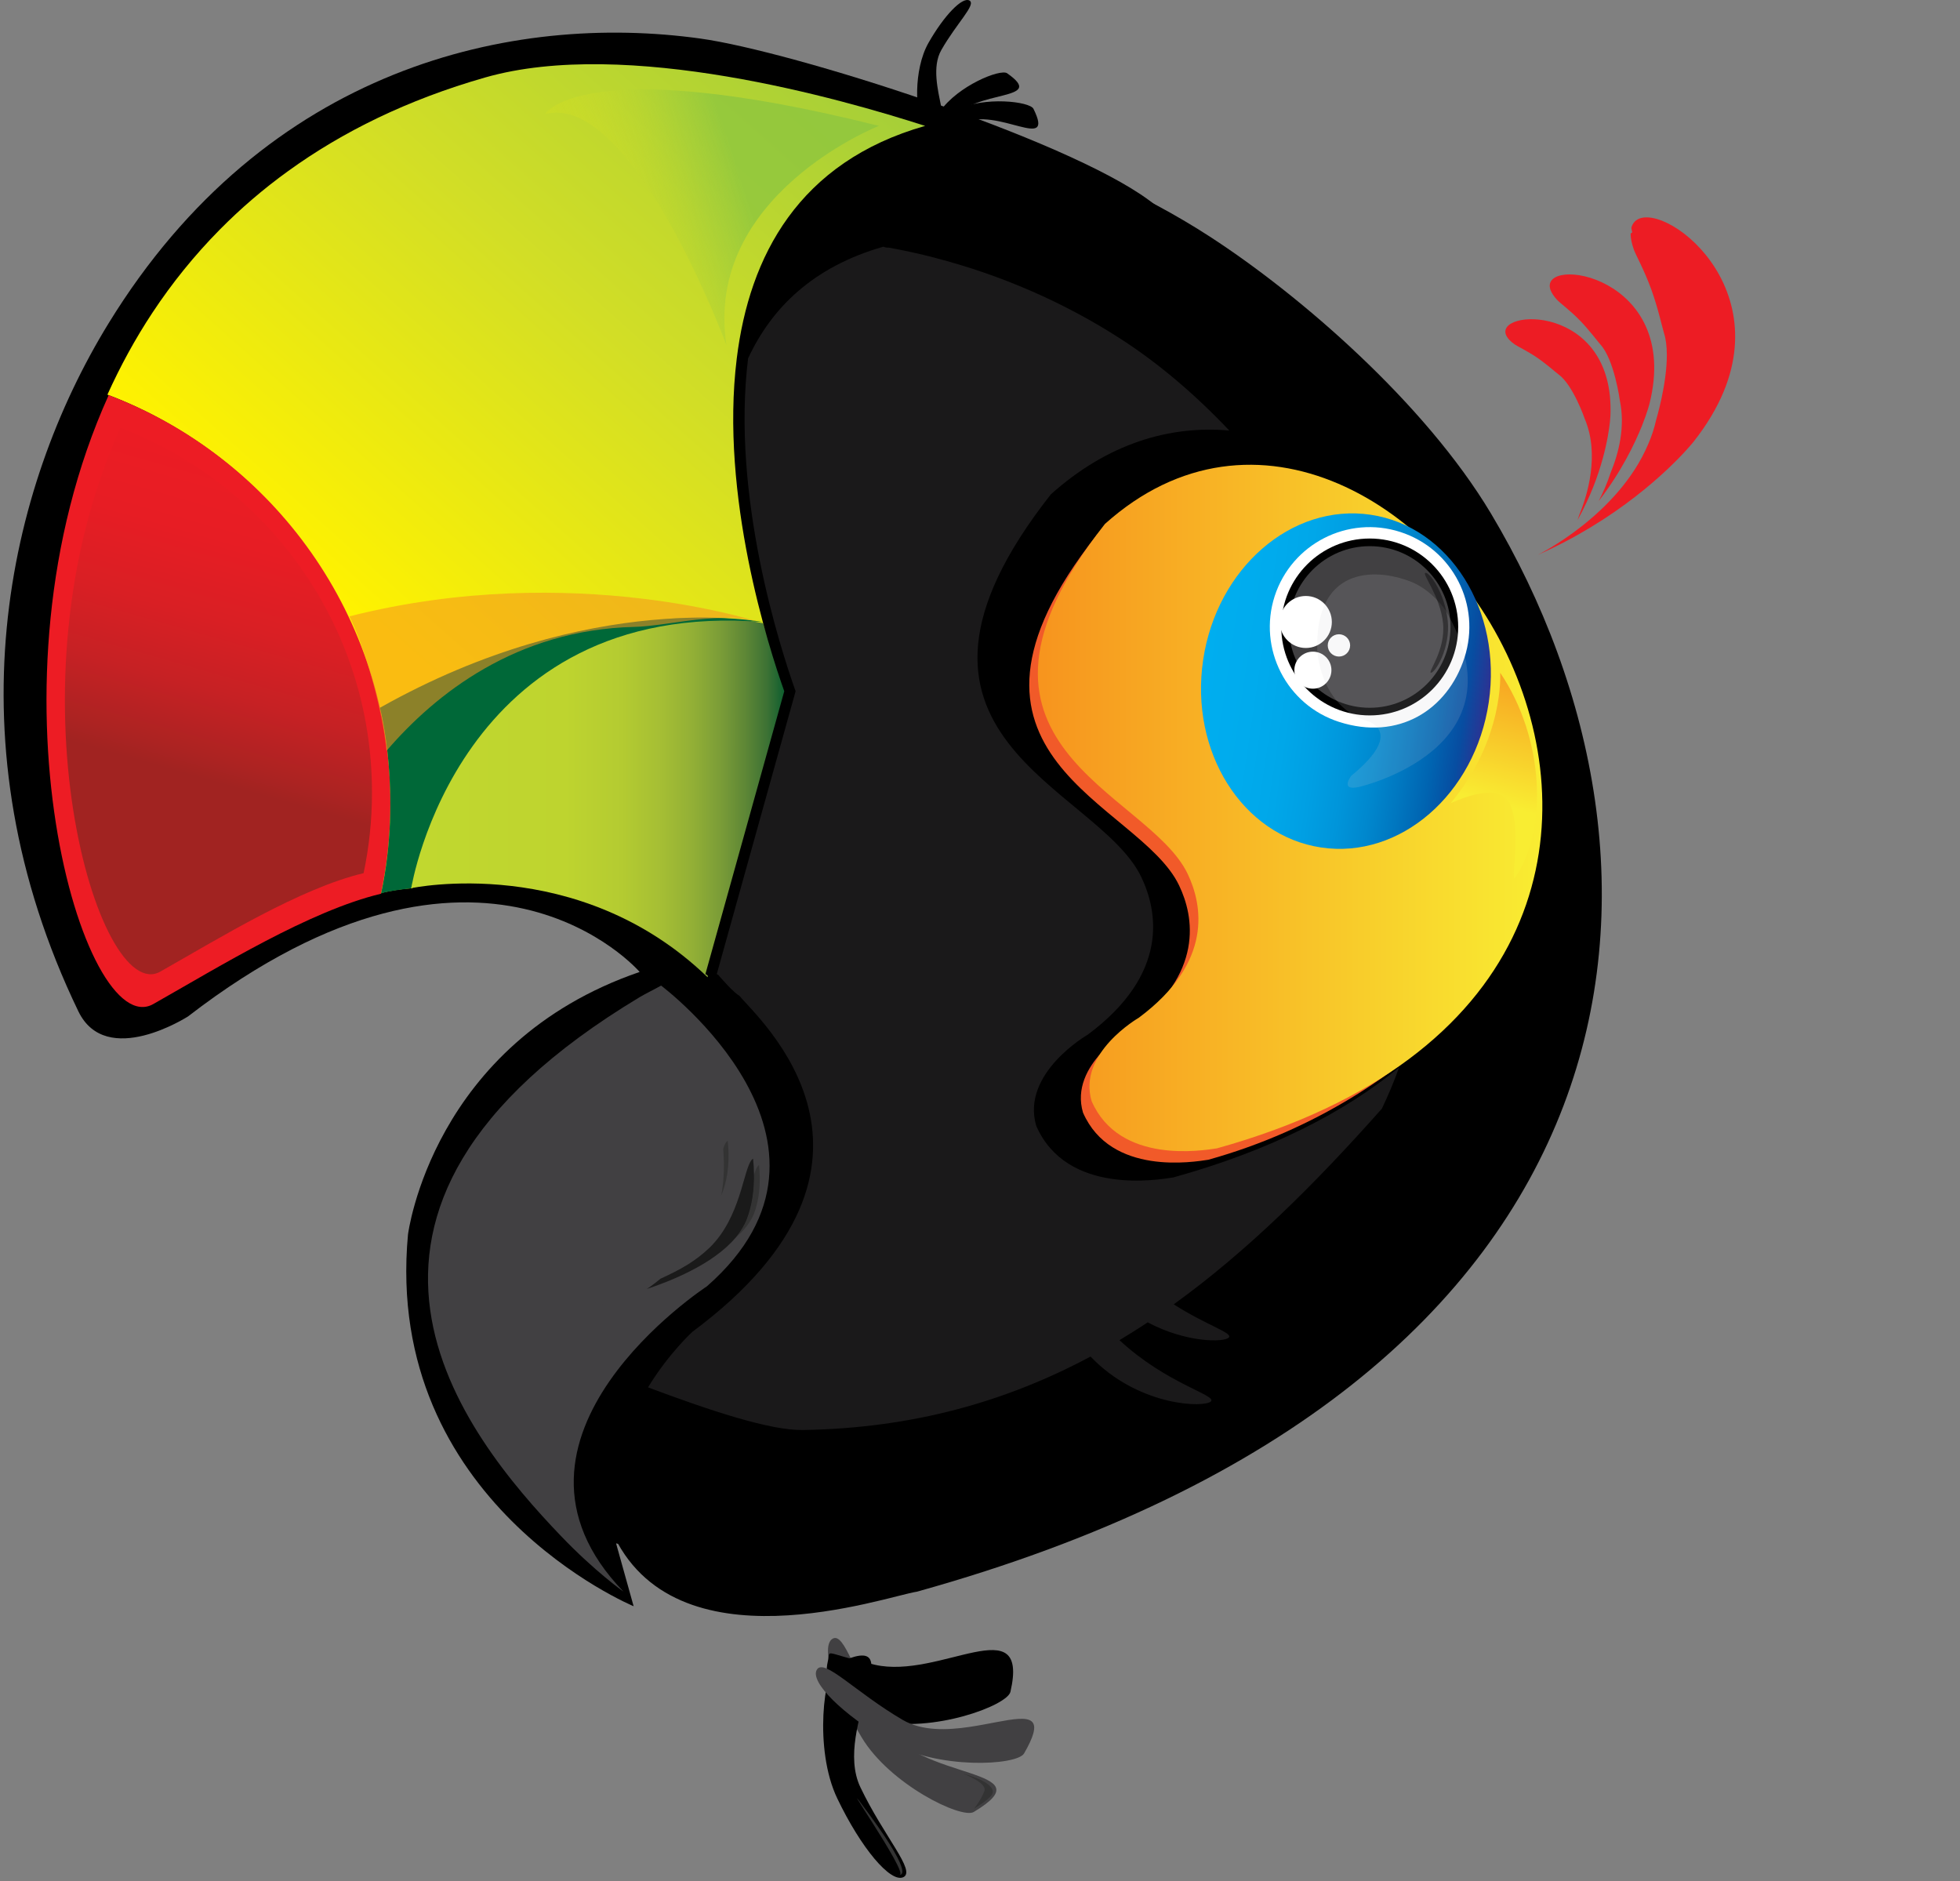 <?xml version="1.0" encoding="utf-8"?>
<!-- Generator: Adobe Illustrator 16.0.0, SVG Export Plug-In . SVG Version: 6.00 Build 0)  -->
<!DOCTYPE svg PUBLIC "-//W3C//DTD SVG 1.1//EN" "http://www.w3.org/Graphics/SVG/1.1/DTD/svg11.dtd">
<svg version="1.1" id="Layer_1" xmlns="http://www.w3.org/2000/svg" xmlns:xlink="http://www.w3.org/1999/xlink" x="0px" y="0px"
	 width="1756.119px" height="1685.15px" viewBox="0 0 1756.119 1685.15" enable-background="new 0 0 1756.119 1685.15"
	 xml:space="preserve">
<rect x="0" y="0" width="1756.119" height="1685.15" fill="#808080" stroke="none"/>
<g>
	<g id="OUTLINE">
		<path d="M70.174,905.96C-46.278,664.605,6.523,437.595,97.197,289.803C238.638,59.279,459.777,11.234,627.527,34.544
			c81.729,11.343,326.646,89.209,401.988,144.863c189.979,140.364,411.213,402.393,379.375,590.98
			c-20.778,122.909-41.053,272.313-135.162,381.57c-134.219,155.845-346.082,241.354-503.111,267.334
			c-63.795,10.54-147.387-19.024-218.632-36.625l15.732,56.351c0,0-224.286-93.125-202.185-332.904
			c0,0,21.297-171.431,207.581-235.354c0,0-140.511-163.926-404.695,39.885C168.347,910.644,95.203,957.81,70.174,905.96z"/>
		<g id="HEAD_FEATHERS_1_">
			<path d="M852.982,107.359c-16.153,23.163-23.311,46.07-29.272,41.934c-5.943-4.134,2.324-26.309,18.481-49.434
				c16.151-23.162,54.172-38.384,60.174-34.213C938.884,91.187,872.652,79.223,852.982,107.359z"/>
			<path d="M862.607,110.287c-25.321,12.479-42.595,29.127-45.865,22.614c-3.188-6.514,14.726-21.917,40.026-34.432
				c25.322-12.478,65.978-7.502,69.192-0.989C945.725,137.438,893.455,95.103,862.607,110.287z"/>
			<path d="M843.361,44.899c13.961-24.516,31.578-40.835,25.247-44.421c-6.329-3.586-22.742,13.356-36.722,37.945
				c-13.938,24.553-11.396,65.425-5.028,69.01C865.609,129.499,826.418,74.832,843.361,44.899z"/>
		</g>
		<g id="TAIL_2_">
			<path fill="#414042" d="M791.714,1544.656c-25.247-42.227-34.907-83.022-45.776-76.512c-10.9,6.515,0.75,46.03,26.07,88.332
				c25.249,42.227,89.596,73.399,100.461,66.853C939.138,1583.408,822.521,1596.067,791.714,1544.656z"/>
			<path d="M783.735,1491.416c-47.989-11.013-39.265-14.854-42.117-2.521c-2.834,12.403-2.174,41.75,45.832,52.839
				c47.984,11.086,115.021-13.648,117.879-26.056C922.746,1439.972,842.117,1504.919,783.735,1491.416z"/>
			<path d="M770.929,1601.265c21.242,44.459,49.947,74.938,38.478,80.464c-11.471,5.453-37.964-26.09-59.238-70.549
				c-21.241-44.421-11.729-115.226-0.293-120.748C820.053,1456.912,745.079,1547.255,770.929,1601.265z"/>
			<path fill="#414042" d="M868.792,1547.108c33.958-5.014,63.103-16.063,57.025,5.891c-1.241,4.502-3.878,10.283-8.271,17.896
				c-6.424,10.94-77.757,14.638-120.293-10.209c-42.519-24.845-71.793-53.859-65.407-64.767
				c6.44-10.978,34.473,20.125,77.022,44.971C826.163,1550.914,848.336,1550.146,868.792,1547.108z"/>
			<path fill="#333333" d="M872.871,1620.221c0,0,17.29-10.103,16.614-14.713c0,0,2.357-8.671-26.313-16.393
				c0,0,21.772,8.16,18.774,15.516C881.982,1604.669,879.658,1611.473,872.871,1620.221z"/>
			<path fill="#333333" d="M805.729,1679.532c0,0,15.225,3.771-25.709-52.398C739.114,1571.005,816.449,1680.888,805.729,1679.532z"
				/>
		</g>
	</g>
	<g id="TAIL">
		<g>
			<path fill="#ED1C24" d="M1476.808,397.784c3.001-6.879,5.38-14.052,7.064-21.589c0,0,9.767-32.383,9.583-58.729
				c-0.071-6.987-0.766-13.54-2.523-18.917c-1.097-3.367-5.523-23.125-11.345-39.08c-6.328-17.418-14.048-31.249-15.694-35.858
				c-2.015-5.71-2.893-10.466-2.893-14.418c0.514-0.403,0.953-0.695,1.463-0.988c-0.363-1.463-0.622-2.817-0.803-4.134
				c9.622-36.227,128.066,37.395,82.694,146.802c-5.966,14.38-14.709,29.345-26.859,44.751c0,0-31.538,40.068-92.281,76.768
				c-14.27,8.639-30.112,17.089-47.564,24.771C1377.684,497.202,1449.804,461.854,1476.808,397.784z"/>
		</g>
		<g>
			<path fill="#ED1C24" d="M1415.003,461.27c6.993-16.866,18.592-53.605,4.904-86.025c0,0-10.428-30.443-23.636-39.921
				c-1.723-1.206-10.688-9.222-19.027-14.893c-9.146-6.22-17.747-10.172-20.053-11.855c-3.771-2.635-6.148-5.159-7.393-7.573
				c-12.845-24.442,97.698-30.409,93.084,71.938c0,0-1.133,27.224-15.293,63.12c-3.771,9.479-8.449,19.539-14.158,29.932
				C1413.945,464.453,1414.456,462.879,1415.003,461.27z"/>
		</g>
		<g>
			<path fill="#ED1C24" d="M1442.961,423.874c7.682-18.625,13.208-41.642,8.417-64.913c0,0-4.905-36.81-17.637-50.568
				c-1.646-1.792-9.99-12.881-18.114-21.224c-8.854-9.112-17.672-15.551-19.979-17.966c-3.364-3.513-5.45-6.696-6.44-9.477
				c-11.16-31.65,117.53-13.757,88.733,101.87c0,0-1.902,7.575-6.729,19.76c-6.624,16.43-18.59,41.311-38.823,67.546
				C1436.189,441.546,1439.96,433.094,1442.961,423.874z"/>
		</g>
	</g>
	<g id="PEAK">
		
			<linearGradient id="SVGID_1_" gradientUnits="userSpaceOnUse" x1="797.358" y1="392.096" x2="217.45" y2="1043.222" gradientTransform="matrix(1 0 0 1 99.5 -492.16)">
			<stop  offset="0" style="stop-color:#8DC63F"/>
			<stop  offset="0.199" style="stop-color:#A1CD3A"/>
			<stop  offset="0.605" style="stop-color:#D2DE26"/>
			<stop  offset="1" style="stop-color:#FFF200"/>
		</linearGradient>
		<path fill="url(#SVGID_1_)" d="M828.854,112.776c-74.646-24.003-267.721-79.513-394.179-43.361
			c-69.615,19.905-127.922,48.703-176.441,83.794c-22.449,16.174-42.758,33.736-61.183,52.361
			c-23.012,23.271-43.029,48.228-60.3,74.317c-15.697,23.711-29.072,48.41-40.508,73.657
			c147.575,55.949,252.444,198.58,252.444,365.729c0,27.771-2.93,54.849-8.435,80.975c10.19-2.415,20.013-3.951,29.216-4.501
			c2.672-33.333,13.868-75.157,36.775-113.103c16.632-27.556,39.44-53.095,69.687-71.863c20.748-12.882,44.99-22.614,73.146-27.628
			c0.075,0,0.146-0.037,0.222-0.037c1.425-0.255,2.926-0.477,4.334-0.694c1.575-0.219,3.076-0.512,4.647-0.729
			c1.574-0.22,3.106-0.402,4.646-0.585c1.538-0.186,3.109-0.367,4.688-0.552c1.569-0.146,3.106-0.292,4.72-0.438
			c1.646-0.11,3.348-0.22,4.994-0.33c1.568-0.109,3.068-0.182,4.646-0.255c2.249-0.073,4.48-0.146,6.771-0.186
			c2.028-0.035,4.063-0.035,6.107-0.035c2.214,0,4.434,0,6.645,0.072c1.537,0.035,3.075,0.108,4.575,0.146
			c1.977,0.073,4.005,0.182,6.019,0.292c1.573,0.072,3.146,0.183,4.721,0.328c2.105,0.146,4.207,0.33,6.294,0.586
			c1.575,0.146,3.109,0.292,4.647,0.438c2.471,0.256,5.031,0.586,7.573,0.915c1.208,0.186,2.359,0.329,3.565,0.512
			c3.696,0.514,7.445,1.101,11.198,1.76c1.148,0.182,2.357,0.438,3.51,0.622c2.781,0.548,5.526,1.06,8.327,1.607
			c1.5,0.33,2.963,0.658,4.464,0.951c2.579,0.55,5.212,1.172,7.827,1.757c1.538,0.366,3.076,0.77,4.577,1.133
			c2.798,0.696,5.65,1.467,8.506,2.196c1.338,0.365,2.691,0.731,4.042,1.097c4.229,1.209,8.51,2.381,12.772,3.732
			C704.114,597.499,824.061,112.265,828.854,112.776z"/>
		
			<linearGradient id="SVGID_2_" gradientUnits="userSpaceOnUse" x1="567.799" y1="663.782" x2="394.826" y2="718.587" gradientTransform="matrix(1 0 0 1 99.5 -492.16)">
			<stop  offset="0" style="stop-color:#8DC63F;stop-opacity:0.78"/>
			<stop  offset="0.199" style="stop-color:#A1CD3A;stop-opacity:0.625"/>
			<stop  offset="0.605" style="stop-color:#D2DE26;stop-opacity:0.308"/>
			<stop  offset="1" style="stop-color:#FFF200;stop-opacity:0"/>
		</linearGradient>
		<path fill="url(#SVGID_2_)" d="M787.45,112.776c0,0-157.414,62.167-136.504,196.64c0,0-84.306-227.743-162.724-207.214
			C488.226,102.202,521.487,46.107,787.45,112.776z"/>
		<path fill="#ED1C24" d="M97.381,353.984C-20.207,613.78,75.35,934.61,137.354,899.521
			c59.697-33.813,140.108-83.538,204.016-98.834c5.487-26.091,8.434-53.203,8.434-80.939
			C349.804,552.601,244.935,409.932,97.381,353.984z"/>
		
			<linearGradient id="SVGID_3_" gradientUnits="userSpaceOnUse" x1="77.948" y1="1203.044" x2="166.586" y2="891.721" gradientTransform="matrix(1 0 0 1 99.5 -492.16)">
			<stop  offset="0.043" style="stop-color:#A12321"/>
			<stop  offset="0.106" style="stop-color:#AC2322"/>
			<stop  offset="0.283" style="stop-color:#C62124"/>
			<stop  offset="0.476" style="stop-color:#D91F24"/>
			<stop  offset="0.696" style="stop-color:#E71D24"/>
			<stop  offset="1" style="stop-color:#ED1C24"/>
		</linearGradient>
		<path fill="url(#SVGID_3_)" d="M107.896,383.331C2.92,615.281,88.194,901.788,143.611,870.468
			c53.277-30.148,125.105-74.606,182.169-88.222c4.923-23.345,7.502-47.53,7.502-72.303
			C333.319,560.688,239.646,433.277,107.896,383.331z"/>
		<g>
			
				<linearGradient id="SVGID_4_" gradientUnits="userSpaceOnUse" x1="268.962" y1="1206.519" x2="605.037" y2="1206.519" gradientTransform="matrix(1 0 0 1 99.5 -492.16)">
				<stop  offset="0" style="stop-color:#C1D82F"/>
				<stop  offset="0.412" style="stop-color:#BED42F"/>
				<stop  offset="0.561" style="stop-color:#B4CB31"/>
				<stop  offset="0.667" style="stop-color:#A5BE34"/>
				<stop  offset="0.752" style="stop-color:#92AF36"/>
				<stop  offset="0.826" style="stop-color:#7A9C37"/>
				<stop  offset="0.89" style="stop-color:#5E8736"/>
				<stop  offset="0.948" style="stop-color:#3D7234"/>
				<stop  offset="1" style="stop-color:#0A5C2F"/>
			</linearGradient>
			<path fill="url(#SVGID_4_)" d="M368.462,795.712c0,0,149.622-31.981,265.506,79.769l70.569-257.161l-20.84-59.938
				C683.697,558.382,413.288,497.349,368.462,795.712z"/>
		</g>
		<g>
			<path fill="#006838" d="M683.403,557.247c0,0-153.115-30.149-343.003,76.843c0,0,20.305,76.548,1.004,166.602
				c0,0-0.438-1.537,27.058-4.941C368.462,795.712,410.212,535.694,683.403,557.247z"/>
		</g>
		<g opacity="0.57">
			<g>
				<g>
					<path fill="#F7941E" d="M313.011,552.197c12.293,25.322,22.305,59.936,28.563,90.088c2.122,10.354,3.712,20.527,4.718,30.407
						c43.729-50.974,116.197-108.529,221.963-111.055c31.706-0.732,78.431-15.334,115.445-3.294
						C683.697,558.382,514.519,501.153,313.011,552.197z"/>
				</g>
			</g>
		</g>
	</g>
	<g id="BODY">
		<g>
			<path d="M1335.788,459.917c-59.317-99.164-171.87-196.312-252.554-248.418c-60.156-38.859-128.215-68.572-199.292-86.978
				c-0.037,0-0.095-0.035-0.095-0.035l0,0c-16.175-4.171-32.476-7.795-48.922-10.794c-2.509,0.329-6.002-0.915-6.002-0.915
				C715.473,145.086,671.401,229.539,660.131,321.09c-15.26,122.982,28.505,258.772,42.553,298.182L632.03,872.665
				c0.527,0.328,0.97,0.621,1.429,0.806c1.646,2.085,4.974,5.524,9.237,10.245c3.604,3.621,7.172,7.063,9.751,8.488
				c15.808,19.723,163.181,148.12-42.189,300.924c0,0-41.256,37.396-59.422,91.149c-8.802,25.979-12.221,55.729-2.93,86.978
				c55.455,126.679,245.874,58.875,273.686,54.702C1492.396,1239.23,1523.862,774.452,1335.788,459.917z"/>
			<g>
				<path opacity="0.4" fill="#414042" enable-background="new    " d="M1051.29,1054.85
					c-13.687,2.121-95.504,16.246-122.835-46.178c-13.98-47.203,46.214-81.78,46.214-81.78
					c73.364-54.595,62.46-110.651,47.971-141.021c-39.149-82.037-252.495-125.106-81.085-343.006
					c50.752-45.482,106.188-61.911,159.866-57.155c-30.774-32.529-63.632-60.376-97.151-82.001
					c-50.349-32.565-107.303-57.411-166.8-72.779l-0.069-0.073l0,0c-13.575-3.513-27.242-6.512-41.001-9.001
					c-2.087,0.258-5.053-0.804-5.053-0.804c-62.807,17.929-100.185,54.887-121.062,100.04
					c-15.223,122.982,28.542,258.772,42.556,298.182l-70.622,253.393c0.479,0.328,0.974,0.621,1.395,0.806
					c1.646,2.085,4.978,5.524,9.258,10.245c3.586,3.621,7.154,7.063,9.73,8.488c15.811,19.723,163.144,148.12-42.188,300.924
					c0,0-21.131,19.176-39.794,49.802c54.665,20.419,108.841,38.713,139.01,38.202c98.246-1.646,181.876-25.395,257.49-65.827
					c1.465,1.534,2.93,3.036,4.464,4.5c42.446,40.434,97.919,41.35,103.407,35.677c5.341-5.673-39.921-15.733-81.963-54.85
					c8.487-5.16,16.938-10.394,25.28-15.954c34.728,18.439,68.5,18.003,72.672,13.61c3.986-4.206-19.725-10.794-49.359-29.748
					c65.461-47.202,125.943-107.028,186.54-175.345c5.78-12.147,10.978-24.442,15.368-36.849
					C1204.46,996.633,1138.12,1030.735,1051.29,1054.85z"/>
				<path d="M1138.854,392.442c-12.328-3.331-24.812-5.637-37.433-6.733c11.38,11.892,22.356,24.443,32.968,37.579
					c105.711,130.483,175.272,316.988,132.201,490.429c-3.548,14.345-7.865,28.578-13.062,42.666
					c10.83-8.781,20.815-17.93,30.005-27.333C1330.625,739.251,1254.515,535.22,1138.854,392.442z"/>
			</g>
		</g>
	</g>
	<g id="WINS">
		<path fill="#414042" d="M592.311,882.979c-5.104,2.931-14.232,7.395-19.115,10.319
			c-321.217,192.982-155.896,393.611-70.695,482.675c30.313,31.76,56.203,50.021,56.203,50.021
			c-133.432-137.912,74.682-273.594,74.682-273.594C780.371,1023.527,592.311,882.979,592.311,882.979z"/>
		<g>
			<g>
				<path fill="#333333" d="M680.057,1043.726c-1.685,1.063-3.073,4.136-4.444,8.563c0.146,13.609-1.609,27.332-6.42,39.921
					c-2.271,5.854-5.692,11.345-9.919,16.429c7.265-6.221,13.229-13.43,16.375-21.588
					C680.768,1073.475,681.557,1058.142,680.057,1043.726z"/>
				<path fill="#333333" d="M652.027,1021.99c-1.83,1.063-3.263,4.392-4.756,9.146c0.16,14.563-1.725,29.272-6.883,42.735
					c-2.415,6.295-6.107,12.149-10.646,17.64c7.794-6.695,14.161-14.345,17.529-23.127
					C652.814,1053.824,653.689,1037.432,652.027,1021.99z"/>
				<path fill="#333333" d="M675.609,1052.251c-3.896,12.076-8.288,34.03-22.561,50.787c-5.287,6.186-11.473,11.124-17.729,15.188
					c-5.688,5.487-11.945,10.171-18.202,14.123c13.062-5.156,29.601-13.063,42.149-23.747c4.228-5.123,7.647-10.572,9.918-16.43
					C674,1079.621,675.755,1065.863,675.609,1052.251z"/>
				<path fill="#1A1A1A" d="M674.749,1038.018c-8.03,4.794-9.403,45.595-33.771,74.17c-1.795,2.159-3.698,4.136-5.655,6.038
					c-5.688,5.488-11.945,10.171-18.202,14.123c-8.928,5.563-17.876,9.81-25.341,13.247c-6.975,5.779-12.204,9.188-12.204,9.188
					c18.883-6.262,58.969-21.406,79.658-46.146c4.226-5.122,7.632-10.575,9.919-16.429c4.794-12.589,6.603-26.313,6.419-39.921
					C675.534,1047.493,675.225,1042.701,674.749,1038.018z"/>
			</g>
			<path fill="#414042" d="M640.646,1091.184c8.013-21.037,9.259-44.604,6.896-66.89c-9.935,5.818-11.653,56.278-41.712,91.589
				c-18.131,21.332-52.563,40.873-70.363,49.105c-8.653,7.135-15.06,11.306-15.06,11.306
				C548.511,1167.074,624.234,1133.996,640.646,1091.184z"/>
		</g>
	</g>
	<g id="ORANGE_EYE_PART">
		<path fill="#F15A29" d="M982.352,479.675c-156.719,199.128,38.239,238.499,74.063,313.513
			c13.283,27.736,23.198,78.965-43.836,128.873c0,0-55.032,31.613-42.227,74.72c24.95,57.011,99.744,44.093,112.262,42.229
			c96.854-26.933,171.869-78.708,218.338-126.276c43.033-173.479-32.604-348.677-138.315-479.196
			C1103.431,417.433,1039.616,428.337,982.352,479.675z"/>
		
			<linearGradient id="SVGID_5_" gradientUnits="userSpaceOnUse" x1="830.395" y1="1216.007" x2="1282.42" y2="1216.007" gradientTransform="matrix(1 0 0 1 99.5 -492.16)">
			<stop  offset="0" style="stop-color:#F7941E"/>
			<stop  offset="1" style="stop-color:#F9ED32"/>
		</linearGradient>
		<path fill="url(#SVGID_5_)" d="M989.999,469.393c-156.646,199.129,38.272,238.499,74.134,313.514
			c13.245,27.809,23.197,79.001-43.835,128.911c0,0-55.032,31.612-42.228,74.681c24.957,57.011,99.748,44.129,112.261,42.3
			C1665.984,868.527,1256.751,230.234,989.999,469.393z"/>
		
			<linearGradient id="SVGID_6_" gradientUnits="userSpaceOnUse" x1="1262.673" y1="1202.78" x2="1307.332" y2="1071.71" gradientTransform="matrix(0.998 -0.07 0.07 0.998 -3.545 -391.487)">
			<stop  offset="0" style="stop-color:#F9ED32"/>
			<stop  offset="1" style="stop-color:#F7941E"/>
		</linearGradient>
		<path fill="url(#SVGID_6_)" d="M1350.896,717.042c14.123,19.979,1.573,76.549,6.73,69.048
			c29.236-42.704,26.273-124.521-13.5-183.396c0,0,3.912,59.205-44.534,117.055C1299.596,719.787,1338.896,700.099,1350.896,717.042
			z"/>
	</g>
	<g id="EYE">
		
			<linearGradient id="SVGID_7_" gradientUnits="userSpaceOnUse" x1="938.43" y1="1158.866" x2="1197.132" y2="1158.866" gradientTransform="matrix(0.989 0.147 -0.147 0.989 320.386 -693.197)">
			<stop  offset="0" style="stop-color:#00AEEF"/>
			<stop  offset="0.181" style="stop-color:#00ABED"/>
			<stop  offset="0.314" style="stop-color:#00A7E9"/>
			<stop  offset="0.431" style="stop-color:#009FE3"/>
			<stop  offset="0.539" style="stop-color:#0095DA"/>
			<stop  offset="0.641" style="stop-color:#0088CE"/>
			<stop  offset="0.739" style="stop-color:#0077C0"/>
			<stop  offset="0.833" style="stop-color:#0064B1"/>
			<stop  offset="0.921" style="stop-color:#074DA1"/>
			<stop  offset="1" style="stop-color:#2E3192"/>
		</linearGradient>
		<path fill="url(#SVGID_7_)" d="M1333.882,629.259c-12.255,82.292-79.476,140.546-150.132,130.007
			c-70.657-10.537-118.007-85.769-105.748-168.098c12.221-82.294,79.438-140.51,150.098-130.009
			C1298.757,471.661,1346.104,546.892,1333.882,629.259z"/>
		<g>
			<g>
				<g>
					<path fill="#FFFFFF" d="M1312.146,589.155c-15.146,46.943-59.135,74.792-112.555,57.521
						c-46.947-15.185-72.671-65.568-57.521-112.553c15.222-46.948,65.573-72.709,112.59-57.521
						C1301.683,491.785,1327.332,542.173,1312.146,589.155z"/>
				</g>
			</g>
			<g>
				<path fill="#FFFFFF" d="M1149.243,547.331c-1.063,3.331-1.388,6.697-1.063,9.989c0.404-4.244,1.063-8.488,2.161-12.733
					C1149.903,545.464,1149.502,546.379,1149.243,547.331z"/>
			</g>
		</g>
		<path d="M1227.256,482.455c43.766,0,79.258,35.458,79.258,79.221c0,43.764-35.49,79.256-79.258,79.256
			c-43.761,0-79.254-35.492-79.254-79.256C1148.002,517.913,1183.495,482.455,1227.256,482.455z"/>
		<g>
			<path fill="#414042" d="M1227.256,489.298c39.958,0,72.378,32.42,72.378,72.377c0,39.995-32.42,72.414-72.378,72.414
				c-39.994,0-72.378-32.419-72.378-72.414C1154.878,521.718,1187.262,489.298,1227.256,489.298z"/>
		</g>
		<path fill="#FFFFFF" d="M1169.991,533.939c12.88,0,23.309,10.428,23.309,23.307c0,12.844-10.429,23.271-23.309,23.271
			c-12.878,0-23.313-10.429-23.313-23.271C1146.681,544.367,1157.113,533.939,1169.991,533.939z"/>
		<path fill="#FFFFFF" d="M1176.322,583.813c9.146,0,16.608,7.431,16.608,16.576c0,9.186-7.465,16.611-16.608,16.611
			c-9.148,0-16.613-7.428-16.613-16.611C1159.709,591.241,1167.174,583.813,1176.322,583.813z"/>
		<path fill="#FFFFFF" d="M1199.666,568.225c5.526,0,10.027,4.466,10.027,9.988c0,5.526-4.501,9.99-10.027,9.99
			c-5.525,0-10.027-4.464-10.027-9.99C1189.639,572.688,1194.141,568.225,1199.666,568.225z"/>
		<g opacity="0.15">
			<path fill="#D1D3D4" d="M1295.023,546.49c0,0-12.149-17.967-30.737-25.285c-34.799-13.612-86.463-11.746-84.017,61.876
				c0,0,2.415,49.764,44.751,62.937c0,0,34.653,9-14.159,48.851c0,0-11.015,13.905,6.439,10.246
				C1217.304,705.112,1368.243,671.044,1295.023,546.49z"/>
		</g>
		<path opacity="0.4" enable-background="new    " d="M1297.146,556.224c2.378,24.626-11.054,46.067-14.896,46.473
			c-3.844,0.364,13.134-19.688,10.687-44.313c-2.453-24.552-19.538-44.787-15.698-45.188
			C1281.118,512.825,1294.656,531.634,1297.146,556.224z"/>
	</g>
</g>
</svg>
